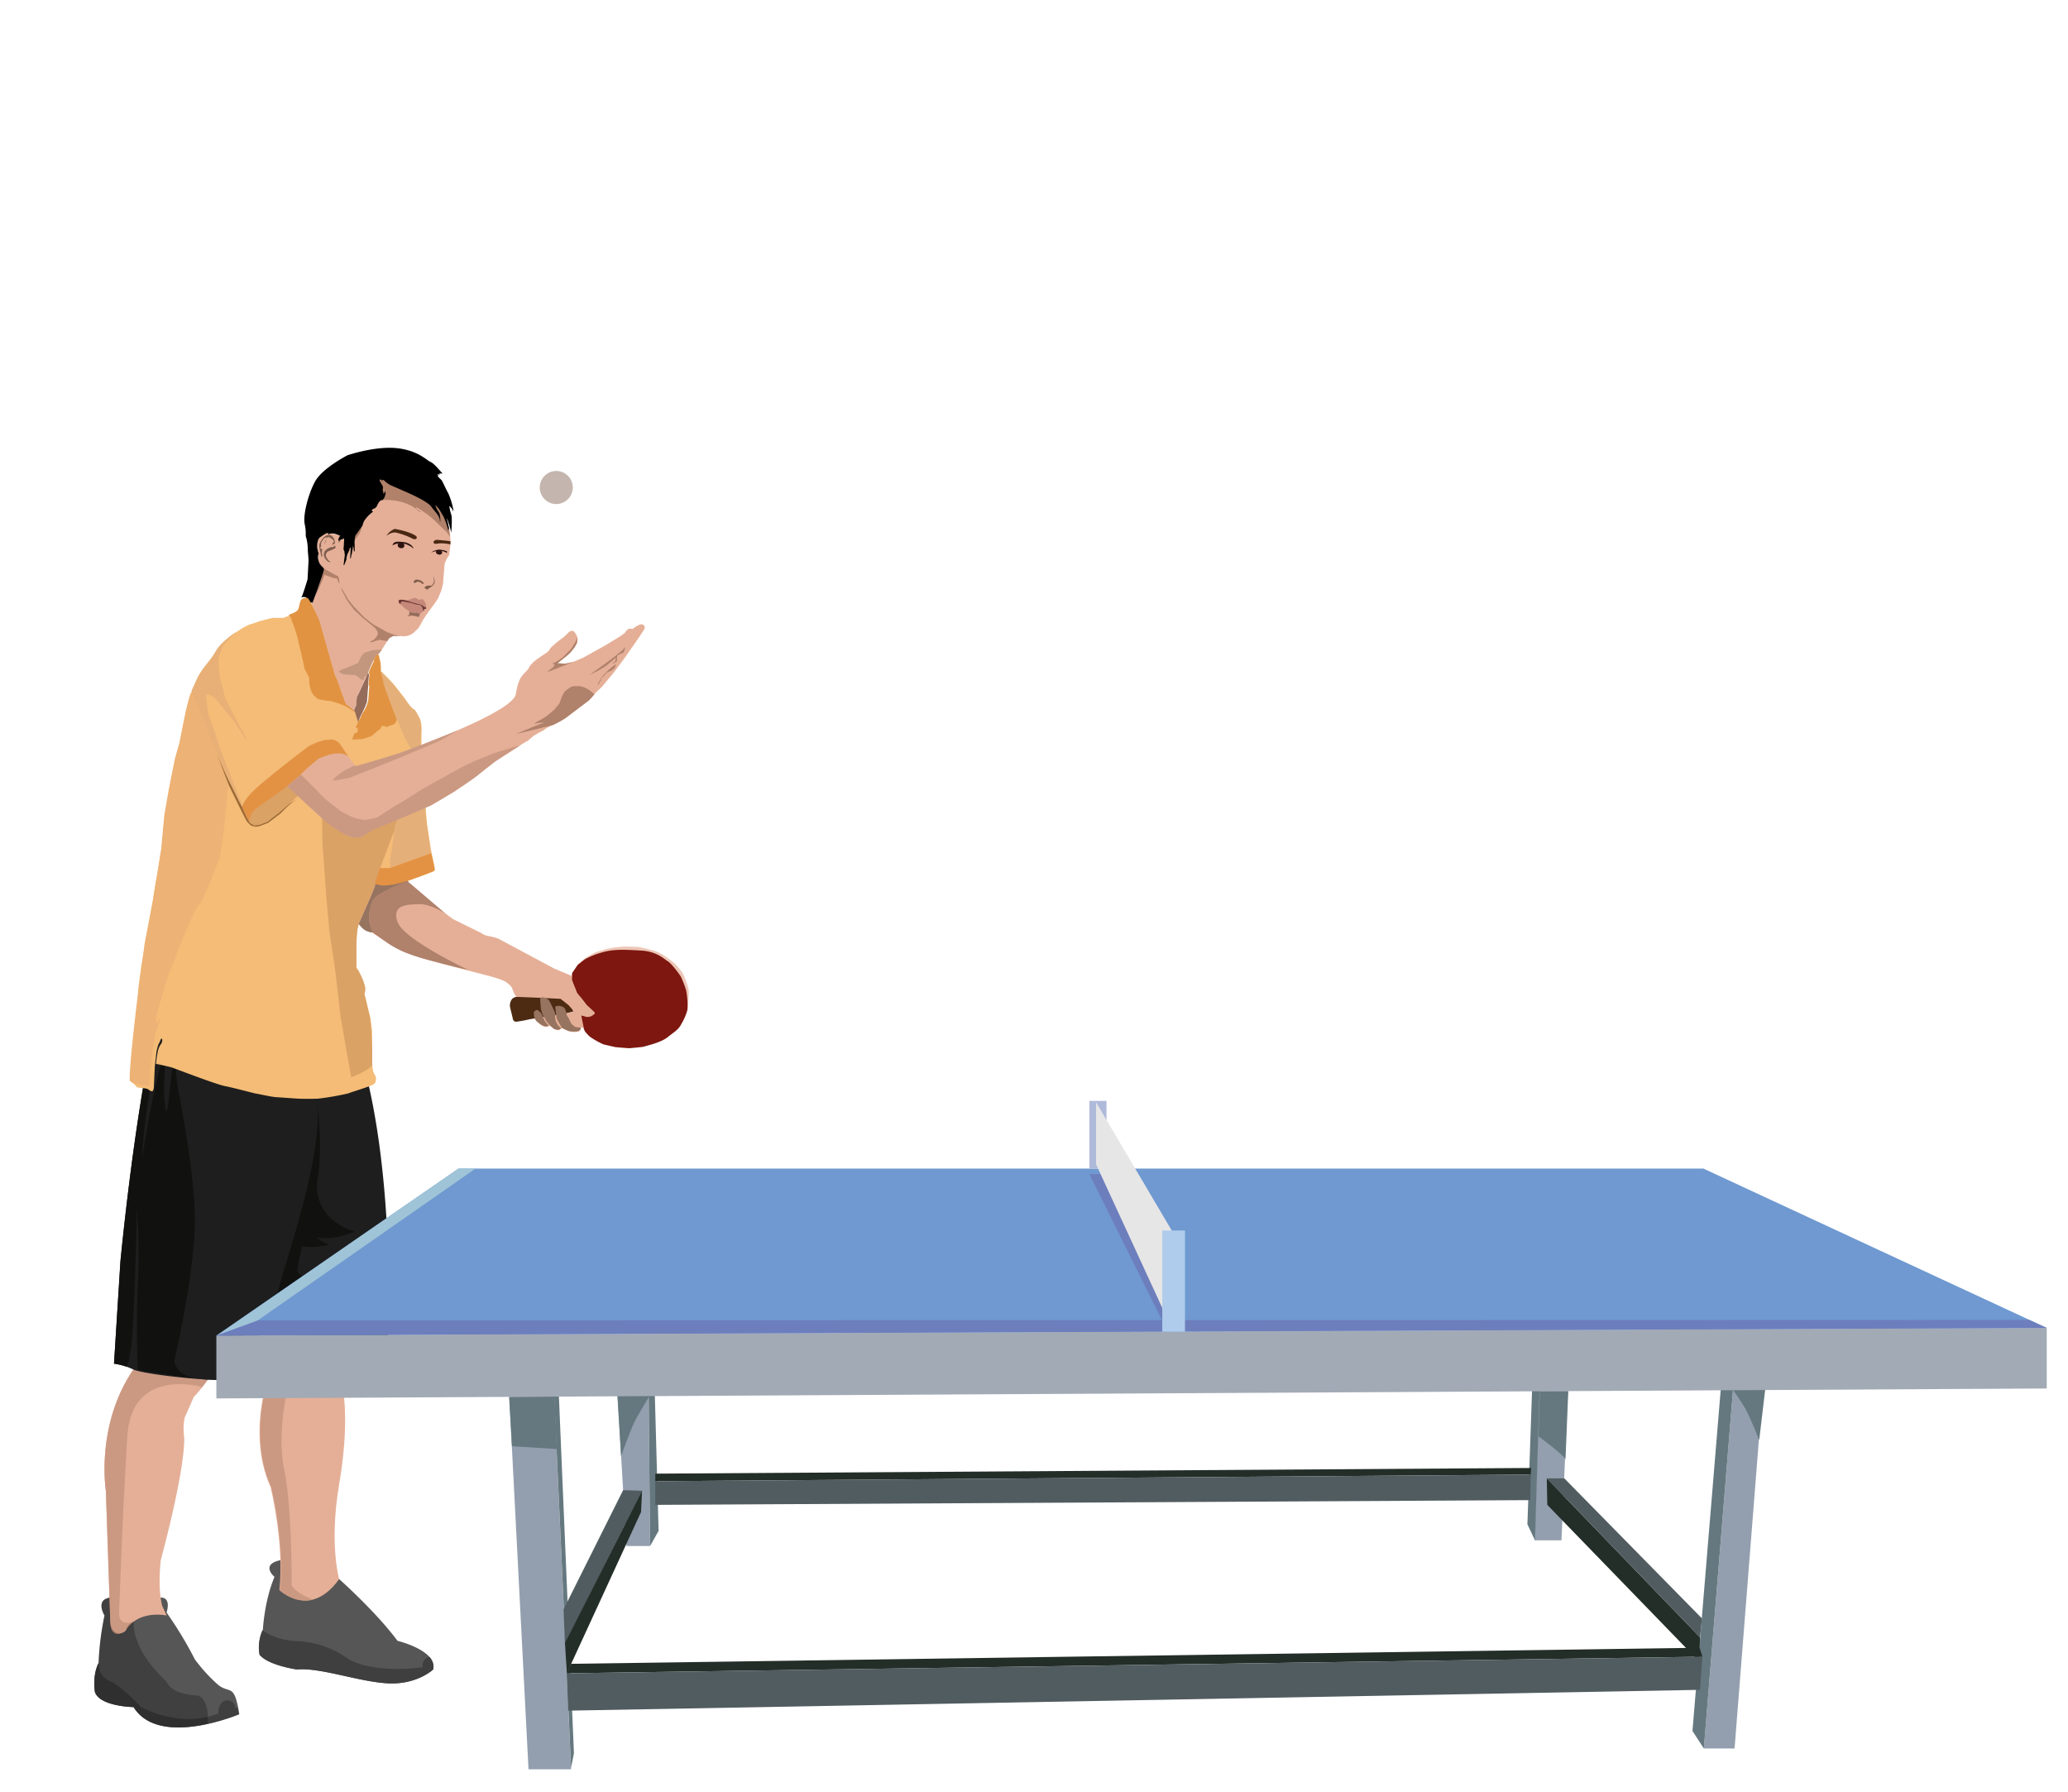 <svg xmlns="http://www.w3.org/2000/svg" viewBox="0 0 641.94 556.2"><defs><style>.cls-1{fill:#e5af97;}.cls-2{fill:#b1816a;}.cls-3{fill:#b0816b;}.cls-4{fill:#c3977e;}.cls-5{fill:#7f5e4f;}.cls-6{fill:#7f5c4a;}.cls-7{fill:#c5887a;}.cls-8{fill:#6c3834;}.cls-9{fill:#966c5c;}.cls-10{fill:#956b59;}.cls-11{fill:#492813;}.cls-12{fill:#2c130f;}.cls-13{fill:#575656;}.cls-14{fill:#cb9982;}.cls-15{fill:#1e1e1e;}.cls-16{fill:#111110;}.cls-17{fill:#3f3f3f;}.cls-18{opacity:0.25;}.cls-19{fill:#f4bc76;}.cls-20{fill:#e4af79;}.cls-21{fill:#e8b076;}.cls-22{fill:#edb275;}.cls-23{fill:#dba266;}.cls-24{fill:#4c2b12;}.cls-25{fill:#edc6b7;}.cls-26{fill:#7d170f;}.cls-27{fill:#c4b6ae;}.cls-28{fill:#977460;}.cls-29{fill:#e19341;}.cls-30{fill:#e39244;}.cls-31{fill:#9b6936;}.cls-32{fill:#939fae;}.cls-33{fill:#65787f;}.cls-34{fill:#242e29;}.cls-35{fill:#515c60;}.cls-36{fill:#a2aab5;}.cls-37{fill:#6f99d0;}.cls-38{fill:#a0c4d7;}.cls-39{fill:#6d7ebd;}.cls-40{fill:#afb9da;}.cls-41{fill:#e7e6e6;}.cls-42{fill:#afccec;}</style></defs><title>pingpong master</title><g id="Laag_26" data-name="Laag 26"><path class="cls-1" d="M96.71,187.46l2.21-5.3,1.61-5.68a6.91,6.91,0,0,1-1.08-1.15,5,5,0,0,1-.66-1.74,14.65,14.65,0,0,1,.06-1.82,18.69,18.69,0,0,1-.45-2.35c0-.51.1-2,.72-2.48s.77-1.12,2.11-1.47,5.64,1.27,5.64,1.27L110,167l.26-.82s2.09-3,2.18-3,.39-1.65.46-1.71,2.49-2.3,2.49-2.43-.16-.83-.09-.91,1.34-.59,1.4-.67a13.42,13.42,0,0,1,.87-1.79,8.18,8.18,0,0,0,1.49-1c.14-.24.45-.68.42-1s.16-1,.07-1-.36.46-.36.46-.21.17-.28.08a2.28,2.28,0,0,1-.06-.64s-.18-.18-.17-.23.12-1.29.12-1.29l-1-1.87s-.09-.41,0-.42.45-.18.62,0,.18.51.25.51.1-.44.1-.44.45,0,.48,0,.35.45.35.45l2.57,1.58s4.29,1.62,5,2,5.28,2.54,6.31,3.84,2.87,3.05,3.09,4.54.1-1.38.1-1.38-1.36-2.95-1.51-3.11,2.3,2.55,2.66,3.71,1.31,2.16,1.69,3.95a24.52,24.52,0,0,1,.33,4.4l-.41,3.5A9,9,0,0,0,138,175.1c-.05.78-.47,6.06-.47,6.06s-.45,1.95-.61,2.3-.93,2.24-.93,2.24l-1,1.5L132.94,190l-.86,1.25s-1,1.49-1,1.59a23.33,23.33,0,0,1-1.13,2,16.85,16.85,0,0,1-1.49,1.47,4.67,4.67,0,0,1-3.21,1.17c-1.85-.09-3.62-.53-4.29.34s-2.81,4.77-3.62,5.13-1.66,2.16-3.23,6-3.31,7.28-3.31,7.28l-.22,2.67s-.75,1.27-.64,1.78-2.65-2.26-2.65-2.26L103.11,207l-2.7-8.54s-1.67-6.68-2-7.15S97.36,188.44,96.71,187.46Z"/></g><g id="Laag_28" data-name="Laag 28"><path class="cls-2" d="M97.69,185.11s2.06-5.64,2.47-7.34c.19-.8.36-1.17.36-1.28s3.85,2.19,4.27,2.25.65,2.2.54,2.36-.67-1.85-1.08-1.68-1.24-.21-1.24-.21-1.2-.43-1.59-.54a1.45,1.45,0,0,1-.63-.34S98.71,183.75,97.69,185.11Z"/><path class="cls-3" d="M124.26,197.5l-1.7-.42-2.39-.87L118,194.94l-2.05-1.09s-2.95-2.23-3-2.34-2.32-2.41-2.32-2.41l-.92-1-1.62-2s-2.18-3.85-2.27-3.85a4.85,4.85,0,0,0,.31,1s1.54,3,1.62,3.1,2.19,3,2.25,3,2.89,2.71,2.93,2.71,3.48,2.75,3.64,3,.91,1.26.69,1.89a6.11,6.11,0,0,1-1.21,1.58s-1.21.64-1.14.71a.79.79,0,0,0,.47.12,16.12,16.12,0,0,1,2.57-.8c.27.11,2.17.39,2.26.42s.45-.89.8-1,.86-.63,1.44-.58S124.26,197.5,124.26,197.5Z"/><path class="cls-4" d="M118.57,201.63l-.73,1a2.86,2.86,0,0,1-.68.57,1.62,1.62,0,0,0-.4.36c-.95,1.28-.69,1.4-.93,1.63s-1.49,3.32-1.49,3.32a8.26,8.26,0,0,1-.58,1.41,1.77,1.77,0,0,0-.7.2c0,.07-.13.82-.13.82l-.85,0a10.67,10.67,0,0,0-1.79-1.41c-.27,0-3.62-.22-3.67-.29s-1.3-.4-1.42-.77,2.58-1.3,2.58-1.3,3.39-1.36,3.43-1.44,1.13-3.07,2.35-3.29S115,201.62,118.57,201.63Z"/><path class="cls-5" d="M102.86,169.81s.9,0,1-.46.37.66.27.74a12.48,12.48,0,0,1-2.16,1,1.38,1.38,0,0,0-.69,1.85c.34.49.67,1.17,1.24,1.37s-.4.16-.67,0a4,4,0,0,1-1.1-1.25,2.2,2.2,0,0,1,.07-2A3.52,3.52,0,0,1,102.86,169.81Z"/><path class="cls-5" d="M100,172.91a3,3,0,0,0-.05-1.08,2.17,2.17,0,0,1,.08-1.13s0-.44-.53-.5.18-.46.18-.46-.16-1.26.29-1.76.44-.89,1-1.09.45.18.45.18l-.57,1.18s-.14.45-.06.52.07-.29.2-.43a10.15,10.15,0,0,1,.57-1.5c.35-.49,1.87.69,1.9.8s.24.53.16.62-.44.33-.41.45-.15.29-.15.29.38.08.53-.08a2,2,0,0,1,.39-.34s0-.49,0-.5a2,2,0,0,1-.22-.73c0-.06-.69-1.44-1.69-1.32a2.38,2.38,0,0,0-1.62.82,9.93,9.93,0,0,0-.84,1.08,4.94,4.94,0,0,0-.5,1.16,8.2,8.2,0,0,0,.2,1.69c.1.27.35,1.46.35,1.46A1,1,0,0,0,100,172.91Z"/><path class="cls-6" d="M132.45,183.09s1.67-1.11,1.82-1.31a2.22,2.22,0,0,0,.68-1.2,5.27,5.27,0,0,0-.38-1.66s0,.28,0,.35.15.62.14.68,0,.67,0,.67l-.39.78-.42.37a5.61,5.61,0,0,0-1.61.11c-.25.17-.4.54-.59.43s.13.32.3.3S132.52,182.94,132.45,183.09Z"/><path class="cls-6" d="M128.39,180.8s.43.21.56.1.69-.49,1.11-.32a4,4,0,0,1,1.15.69c.1.15.35-.18.35-.18A2.11,2.11,0,0,0,130,180C128.85,179.69,128.49,180.16,128.39,180.8Z"/><path class="cls-2" d="M116.44,156.63s-.42-1.93,5.2-1.37,8,3.13,8,3.13.64.57,1,.52-1.3-.69-1.53-1.33,3.44,2,3.44,2,1.83,1.4,2.39,2,3.35,3.21,3.47,3.29,1.28,1.72,1.28,1.72-.47-3.38-.67-4.29a70.65,70.65,0,0,0-3.27-6.36l-12-6.09-7.64-2.36Z"/><path class="cls-2" d="M109.87,168s2.61-3.15,2.3-4.32-2.79,2.9-2.79,2.9Z"/><path class="cls-7" d="M123.91,186.59s-.21.37.26.81,1.78,1.62,1.93,1.73,1.46.92,1.46.92a16.63,16.63,0,0,1,2.66.41c.19.18,1.16-.72,1.16-.72s.16-.21.21-.29a2.65,2.65,0,0,0,.1-.43l.58,0a3.42,3.42,0,0,0-.58-2.48c-.86-1.44-.84.25-2.19-.7s-1.46.81-5.24.45C124.2,186.23,123.91,186.59,123.91,186.59Z"/><path class="cls-8" d="M124.31,187.35c0-.12.38-.72.52-.71s3,.5,3.23.6a7.45,7.45,0,0,0,2.12.5c.67.07,1,1,1,1l.26.89a.81.81,0,0,0,.22-.52c0-.17.61-.15.61-.15l0-.4-.63-.23a4.06,4.06,0,0,0-1.18-.71l-1.63-.39-3-.93a6,6,0,0,0-1.67-.16c-.26.13-.37.12-.41.27a1.12,1.12,0,0,0,.07.64c.08.07.41.42.41.42Z"/><path class="cls-9" d="M127.07,189.73s0,1-.12,1.11-.44.3-.54.24.17.2.45.13a2.88,2.88,0,0,1,1.26-.11c.65.07,1.32.3,1.75.34s.29-.57.34-.62.21-.28.21-.28,0,0-.19-.09a4.05,4.05,0,0,0-1.05-.23c-.37,0-1.63-.17-1.63-.17A3,3,0,0,1,127.07,189.73Z"/><path class="cls-10" d="M109.91,226.31s.48-4.07.41-4.15a9.14,9.14,0,0,1-.23-1.18l-.16-.46s0-.11.05-.23.06-.19.08-.25.11-.26.14-.36a5.84,5.84,0,0,1,.36-.68l.09-1.21.13-1.47,1-2,.78-1.68.48-1.07.44-1,.23-.55.07-.15s.06,0,.16-.27.19-.53.19-.53l.1-.2s.26.19.27.4a2.18,2.18,0,0,1,0,.45l-.27,2.82,0,0,.06.06,0,0,0,0,0,.08,0,.09,0,.08v.1l-.14,1.69-.12,1.61-.08,1,0,.23,0,.14-.09.32-.05.18-.08.19-.22.57-.09.25-.12.31-.21.44-.61,1.3a14.76,14.76,0,0,0-.76,1.55c-.06.28-1,2.53-1,2.53l-.63.32S109.87,226.61,109.91,226.31Z"/><path class="cls-11" d="M119.95,166.28a5.59,5.59,0,0,1,2.56-2.13s4.38.69,6.54,2.14c0,0,.57.38.22.86s-1.3,0-1.3,0a20.22,20.22,0,0,0-5.12-1.85S121.7,165,119.95,166.28Z"/><path class="cls-11" d="M135.78,167.56s-1.1-.09-1.19.73,1.74.35,1.74.35a13.38,13.38,0,0,1,3.49.33l0-1S137.78,167.7,135.78,167.56Z"/><path class="cls-12" d="M128.42,170.28s-.47-1.72-3.28-2.06-3,.21-3.34,1.07C121.79,169.32,124.77,167.26,128.42,170.28Z"/><path class="cls-12" d="M133.84,171.48s1.81-1.68,4.92-.35l-.05.54S137.26,170.22,133.84,171.48Z"/><ellipse class="cls-12" cx="124.49" cy="169.28" rx="0.85" ry="1.05" transform="translate(-66.07 257.82) rotate(-78.59)"/><ellipse class="cls-12" cx="136.29" cy="171.4" rx="0.74" ry="0.97" transform="translate(-58.68 271.09) rotate(-78.59)"/></g><g id="Laag_27" data-name="Laag 27"><path d="M93.48,185.47a1.89,1.89,0,0,1,1.44-.07A4.83,4.83,0,0,1,96.27,187l.76.05s3.65-9.85,3.53-10.46-1.22-.92-1.64-2.5a3.31,3.31,0,0,1,0-2.3,8.6,8.6,0,0,1-.48-2.15c0-.63.08-2.16.79-2.78a13.38,13.38,0,0,1,2-1.31l.64-.16s0,.52.08.52.27-.25.4-.26a3.74,3.74,0,0,1,1.53,0,14.6,14.6,0,0,1,1.71.64,6.55,6.55,0,0,0-.55,1c0,.18,0,1,.14.59s.32-.34.32-.34-.39.82-.33.91.43-1,.72-1a2,2,0,0,0,.83-.36c.06-.1.11.41.11.41s-.16,2.81-.2,2.9.3.69.29.8.12,1,.12,1-.36,3-.38,3.08.17.15.16.16.64-1.52.67-1.72a10.87,10.87,0,0,1,.31-1.63c.11-.18.64-1.34.64-1.34l.1-.53s.28-.43.29-.31a9.14,9.14,0,0,1,0,1.17c0,.11-.12,1.89-.12,1.89l0,.32s.22,0,.24-.22a4,4,0,0,1,.23-1.12c.09-.08.12-1.06.21-1.14a11.19,11.19,0,0,0,.21-1.6,12.09,12.09,0,0,1,.25,1.89c-.07.25.32-.06.28-.23s0-1.53-.06-2a11.88,11.88,0,0,1,.2-2.57c.07-.09,2.27-3.16,2.29-3.21s0-.14.07-.3a4.1,4.1,0,0,1,.79-1.65,12.08,12.08,0,0,1,2.21-2.19c.45-.17-.26-.4-.26-.4a1.07,1.07,0,0,1,.76-.71c.56-.08.92-.88.94-.93s.63-1.59,1.44-1.68,1.33-2.12,1.12-2.58-.16.49-.51.49-.08-.57-.08-.57-.2,0-.23-.19.08-1.28.08-1.28a1.54,1.54,0,0,1-.1-.21,3.26,3.26,0,0,0-.14-.31s-.73-1.19-.76-1.32-.06-.44,0-.42,0,0,.1,0a2.62,2.62,0,0,1,.42.07,4.56,4.56,0,0,0,.24.52s0-.28.11-.44.38,0,.46.11a7.57,7.57,0,0,0,2.84,1.83l3.29,1.45c.41.18,7.17,3,8.5,4.84s2.61,2.78,2.7,4.36.38-1.58-.39-2.67a7.38,7.38,0,0,1-1-2,.17.17,0,0,1,.17,0c.07.07.89,1,.89,1s1.44,2.31,1.57,2.67a23.45,23.45,0,0,1,1.31,3.86c-.1.42.28-.07.24-.6s-.7-2.93-.57-2.93a30.76,30.76,0,0,1,1.3,4.41c0,.27.39-4.58,0-5.63a12,12,0,0,1-.59-2.68s1.12,1,1,1.47.14.12.23-.3a22.48,22.48,0,0,0-1.63-5.23c-.46-.71-1.85-3.83-2-3.93s-1.28-1.33-1.42-1.29.5,0,.5,0l-.39-.55a3.39,3.39,0,0,0,.8.06c.1-.06-.11-.23-.29-.33s.85.13.93.06.28.12-.27-.49-2.41-2.83-3.36-3.15-3.86-3.63-10.62-4.26-15.12,2.24-15.12,2.24-7.76,4-10,8.07S94,160,94.59,162.7s.08,3.47.51,4.31a15.65,15.65,0,0,1,.45,3.9l.24,2.88-.32,6S93.86,185.27,93.48,185.47Z"/></g><g id="Laag_35" data-name="Laag 35"><path class="cls-13" d="M29.47,525.16s-.91-5,1.13-9.05a88.61,88.61,0,0,1,1.84-14.71s-2.95-4.76,1.57-5.55,16,0,16,0,3.14-.33,1.7,4.64A119.21,119.21,0,0,1,60.48,515a50.22,50.22,0,0,0,7.24,7.92c3.62,2.94,5-.79,6.56,9.11,0,0-24.89,10.6-32.81-2.19C41.47,529.81,31.06,529.69,29.47,525.16Z"/><path class="cls-13" d="M134.48,518.15s-5,4.75-14,4.3-21-5-28.29-4.3c0,0-8.94-1.26-11.6-4.59a13,13,0,0,1,1-7.63s.45-9.05,3.62-16.52c0,0-4.58-3.84,1.89-5.2S99.4,487.6,99.4,487.6l5.88,2.49s11.54,10.26,18.1,19.16C123.39,509.25,135.84,512.26,134.48,518.15Z"/><path class="cls-1" d="M41.4,425.06c-11.83,17.35-8.54,37.64-8.54,37.64.68,19.91,1.36,40.51,1.36,40.51.21,6.46,4.74,2.87,4.74,2.87,4.07-6.63,12.76-4.68,12.76-4.68l-1.36-3c-1.51-5.73-.45-14.18-.45-14.18C58.06,453.57,57.16,446,57.16,446a18.74,18.74,0,0,1,.15-6c1.21-2.64,2.79-6.34,2.79-6.34a54,54,0,0,0,4.42-5.39Z"/><path class="cls-14" d="M32.87,462.7c.68,19.91,1.36,40.51,1.36,40.51.21,6.46,4.74,2.87,4.74,2.87a9.75,9.75,0,0,1,2.64-2.86h0C36.17,505.2,37,500,37,500s1.14-33.1,2.57-54.5,23.13-15,23.13-15h0c1-1.28,1.78-2.35,1.78-2.35L41.4,425.06C29.57,442.41,32.87,462.7,32.87,462.7Z"/><path class="cls-1" d="M85.14,421.75S75.64,443,84,461.58c0,0,4.3,17.42,2.72,31.9,0,0,9.5,9.28,18.56-3.39,0,0-3.17-10.86,0-29.42s1.36-28.06,1.13-30.55l3.62-9.73L93.52,415Z"/><path class="cls-14" d="M89.2,418.6l-3.88,3.14S75.83,443,84.2,461.58c0,0,4.3,17.42,2.72,31.9,0,0,4.56,4.44,10.36,3l0,0S92,494.74,90.54,492c0,0,.21-24-2.35-36.1s1.71-27.39,1.71-27.39,5.4-2.71,16.5-2.35Z"/><path class="cls-15" d="M47.38,318.56a7.93,7.93,0,0,0,0,3s-5.46,24.44-10,69.85l-2,31.83a19.83,19.83,0,0,1,6,1.81c3.08,1.51,29.63,4.83,41.4,2.72a26.8,26.8,0,0,0,0-7.54s15.09,12.07,37.72,2.11a35.72,35.72,0,0,0,0-6.38s2.41-51.62-8.45-88.4c0,0,1.51-1.47.6-5.7Z"/><path class="cls-16" d="M61,427.79c.54.09,1.13.16,1.77.21Z"/><path class="cls-16" d="M41,415c.87-9.55,1.51-40.18,1.51-40.18a207.32,207.32,0,0,1,.3,24.12c-.68,11.32,0,26.18,0,26.18,5.81,1.17,13.66,2.19,18.15,2.73-6.79-1.16-6.83-5.59-6.83-5.59s6.56-28.06,6.34-44.13S55.72,341.18,55,336.2A65.61,65.61,0,0,1,54.59,326c-1.81,6.11-2.49,24.67-3.39,17.2s.68-18.56.68-18.56c-4.07,9.73-7.69,34.62-7.69,34.62,0-11.32,5.43-38,5.43-38,5.88,1.81,22.52,3.87,22.52,3.87l-1-5.37-23.74-1.2a7.93,7.93,0,0,0,0,3s-5.46,24.44-10,69.85l-2,31.83a18.93,18.93,0,0,1,3.73.89S40.15,424.46,41,415Z"/><path class="cls-16" d="M64.52,428.19s7.95.26-1.18-.16l-.59,0,1.78.2Z"/><path class="cls-16" d="M82.81,420.23a133.65,133.65,0,0,1,5-24.89c4.07-13.58,12.37-39.38,10.56-53.11,0,0,2,12.07.25,23.38s8,15.69,11.51,16.6c0,0-6.34,3-11.77,1.81a9.81,9.81,0,0,0,3.92,2.26s-5.26,1.32-8.45.45c0,0-1.51,5.73-1.51,8a14.82,14.82,0,0,0,10.26,5.13s-7.24,0-11-2.26a10.49,10.49,0,0,0,7.4,4.63l.75,0c5.43.15-6.34,1.06-10.26-.45,0,0-2.33,9.65-3.32,14.79,0,0-2,5.74,15.84,9.66C102,426.27,94.57,427.63,82.81,420.23Z"/><path class="cls-17" d="M29.47,525.16c1.58,4.53,12,4.65,12,4.65C49,542,72.1,532.9,74.12,532.07l-.41-2.2-.66.34a2.42,2.42,0,0,0-2.67-2.46c-2.68.14-2.64,4.07-2.64,4.07-12.33,4.76-24.05-2.08-24.05-2.08s-6-6.54-9.63-8-3.44-5.59-3.44-5.59C28.57,520.18,29.47,525.16,29.47,525.16Z"/><path class="cls-17" d="M80.56,513.56c2.66,3.33,11.6,4.59,11.6,4.59,7.24-.68,19.24,3.85,28.29,4.3s14-4.3,14-4.3a4.26,4.26,0,0,0-1.18-3.9h0a2.77,2.77,0,0,0-2.1,3.17c-3.35.61-16.91,1.71-23.73-3a29.11,29.11,0,0,0-13.9-5c-8.31-.07-12.05-3.5-12.05-3.5A13,13,0,0,0,80.56,513.56Z"/><path class="cls-18" d="M32.45,501.4a88.61,88.61,0,0,0-1.84,14.71c-2,4.07-1.13,9.05-1.13,9.05,1.58,4.53,12,4.65,12,4.65,4.65,7.52,15.17,7,23,5.22.51-8.71-3.3-8.78-3.3-8.78-8.56-.58-9.44-4.28-9.44-4.28C40,510.93,41.6,503.22,41.6,503.22c-3.57,1.64-1.35,3.71-4.35,3.74s-3-3.75-3-3.75L34,495.85l-1.4.49C30.22,497.79,32.45,501.4,32.45,501.4Z"/></g><g id="Laag_30" data-name="Laag 30"><path class="cls-19" d="M89.95,191a16.08,16.08,0,0,1-2,.74c-.52.1-3.22,0-3.22,0S80.43,192.78,80,193s-2.47.8-2.8.94-2.42,1.23-2.58,1.39-3,2.06-3.32,2.36a52.48,52.48,0,0,0-4.11,4.38c-.43.78-2.74,4-2.74,4s-1.22,1.42-1.63,1.91a30.24,30.24,0,0,0-3.21,6.61,37.54,37.54,0,0,1-1.26,3.72l-.62,2.48-.5,2.84-.69,3.1-.61,3.41-.51,2.24-.87,2.77-.48,2.22-.74,3.5-.53,2.89s-1,6-1.28,7.21-.63,4.73-.63,4.73l-.73,7.59L49.8,265l-.56,4.19-1.18,6.46-.61,4-1.1,6.26-.65,3.52-.63,3.76-1.2,6.5L43,306.27l-.58,8.32-1,8.94-1.17,11.8s2,1.57,2.13,2,3.05.25,3.66.79,1.17.65,1.35.51a2.35,2.35,0,0,0,.37-1.18c0-.38.3-6.48.3-6.48l.48-4.29a15,15,0,0,1,.66-2.57c.24-.3.75-1.72.8-1.7s.43-.25.35.54a1.83,1.83,0,0,1-.36,1.06,5.46,5.46,0,0,0-1,2.3,37,37,0,0,0-.57,3.86s3.93.84,4.79,1.1,13.77,5.27,16.63,5.82,8.71,2.18,9.77,2.35,4.64,1,6.15,1.08l6.55.45c1.44.1,5.73.08,6.54,0a85.28,85.28,0,0,0,9.29-1.62c.93-.44,7.87-2.41,8.17-3.09a3.05,3.05,0,0,0,.41-1.27c0-.5,0-.78-.58-1.74s-.65-4-.65-4l.06-4.77-.06-4.53-.46-3.78-1.54-6.34-.43-1.38a8,8,0,0,0,.23-2.21c-.13-.68-2-4.64-1.85-4.68s-.89-.91-.84-2,0-6.16,0-6.16.14-5.92.66-6.68a3.77,3.77,0,0,0,.63-1.46s4.44-10,4.43-10.09a7.78,7.78,0,0,1,.23-.93s4.41.56,5.55.25,3.88-.86,4.87-1.2,7.78-2.8,7.85-3,.31-.1.21-.65-1.27-6-1.27-6L132.6,256s-.47-5-.47-5.19-1.3-19-1.3-19l0-5.5a6.73,6.73,0,0,0-.68-3.62c-.91-1.56-1-2.07-2.07-2.8a10.53,10.53,0,0,1-2.34-3.06l-3.63-4.59-3.76-3.93L119,213l2.23,6.26,1.7,3.89a11.61,11.61,0,0,1-1,1.53l-3.8.47L117,226.43l-3.14,2.08-3.71.61,1.71-2.59L110.22,221l-3.16-2.32-7.71-2.84-4.81-12.54L91.46,191.6Z"/></g><g id="Laag_31" data-name="Laag 31"><path class="cls-20" d="M127.93,232.88a39.63,39.63,0,0,1-3.91-7.8,4.91,4.91,0,0,0-4.24-3.42l-1.87-10.56.19-2.79s3.21,3.1,4.25,4.42L128,220a1,1,0,0,1,.8.43,23.28,23.28,0,0,1,1.55,2.81,28.1,28.1,0,0,1,.44,3.14c0,.37-.12,1.6-.12,1.67s-.16,1.52-.12,1.76,0,2.3,0,2.3Z"/><path class="cls-20" d="M123.44,254.34l8.58-3.7a6.06,6.06,0,0,1,0,1.19s.37,4.29.55,4.9,1.2,8.08,1.2,8.08l-12.55,4.52a18.9,18.9,0,0,1-.14-2.49l.65-3.87s.66-4.91.69-5.74S123.28,255.17,123.44,254.34Z"/><path class="cls-21" d="M74.34,195.44s-5.28,3.24-7.2,6.36a23.67,23.67,0,0,1-2.51,3.68,32.66,32.66,0,0,0-3.05,4.3c-.7,1.45-2.18,4.75-2.18,4.75s4.77,12.69,5.79,14.66,5,11.4,5,11.4l5,10.21.16-.54-7.1-18.13-2.1-6.5-1.41-3.8-.39-2.63s-.71-3.78-.07-3.73a5.37,5.37,0,0,1,3,1.78c.71,1,5.07,6.23,5.07,6.23l3.85,5.77s.59.42.46.21-1.15-2.16-1.15-2.16-5.54-10-5.77-11.23-1.34-5.27-1.34-5.27a58.56,58.56,0,0,1-.61-6c.13-.77,1.25-4,1.25-4S72.27,196.72,74.34,195.44Z"/><path class="cls-22" d="M70.88,243.31s-1.82,21.36-2.9,23.55-4.34,12-6.33,14.1-8.77,20.36-9.18,21.23-3.69,12.05-3.69,12.05l-.24,1.31a9.56,9.56,0,0,0-.08,1.22c0,.12,0,.6.17.76s.92-1.14.92-1.14.27-.24.26,0a6.19,6.19,0,0,1-.47,1.18l-.54,1.71-.68,2-.21,1.62-.52,3-.78,6.19L46.35,337s-5.4-.21-6-1.66,2.13-24.15,2.13-24.15l2.43-18.46,2.43-12.69L50,263.84,51,253l1.41-8.11,1.84-9.23,1.46-5.2,1.31-6.66s1.72-8.24,2.32-8.9S70.88,243.31,70.88,243.31Z"/><path class="cls-23" d="M99.92,252.25s.16,10.62.27,11.18,1.08,14.74,1.08,14.74l1,11.08,1.88,12.59,1.56,13.62L109,334.34a21.87,21.87,0,0,0,5.32-2.62c1.71-1.4,1.22-1,1.22-1l0-4.92-.29-5.85-.43-4.31-.71-2.89s-.93-4.13-1-4.22a3.88,3.88,0,0,0,.24-2.13,16.76,16.76,0,0,0-2.19-5.25,1.68,1.68,0,0,1-.51-1.59v-2.42l0-3.57a45.16,45.16,0,0,1,.32-5.08l.37-1.53s3-6.91,3.45-7.84c2-4.66,1.81-4.79,1.81-4.79l1.69-5.65,2.08-5.53,1.29-3.46.81-1.9,0-.65,0-.24s.19-.59.28-.82l.41-.95s.3-.71.24-.75a13.85,13.85,0,0,0-1.46.28l-6.28,1.75-6.44,2.41Z"/><path class="cls-23" d="M89.21,243.88l-8,4.83L78.65,251l-1.52,2.63.09,1.2.69,1,1.17.45A7.07,7.07,0,0,0,83,255.13c1.64-1.24,3-2.12,3.78-2.85s3.12-2.81,3.3-3,2.16-2.09,2.6-2.43S89.21,243.88,89.21,243.88Z"/></g><g id="Laag_34" data-name="Laag 34"><path class="cls-24" d="M158.31,312.5l.93,3.87a1,1,0,0,0,.95.75,41.65,41.65,0,0,0,4.29-.79l4.6-.78,6.77-1.07,2.11-.54-.25-1-1.42-1.44-2.55-2.1-13.43,0A2.68,2.68,0,0,0,159,310,3.28,3.28,0,0,0,158.31,312.5Z"/><path class="cls-25" d="M198,293.87l-4.3-.1a35.32,35.32,0,0,0-5.69.81c-1.23.48-2.89.8-3.41,1.1s-2.74,1.48-3,1.72a16.32,16.32,0,0,0-2.23,2.1c-.44.65,4.9-2.36,4.9-2.36L195,295.66l10.2,3.68,5.27,8.37.94,5.67,2-.06s.62-4.88.29-6.37a26.29,26.29,0,0,0-1.86-5.06,27.38,27.38,0,0,0-2.67-3.12c-.68-.46-3.57-2.94-5.86-3.61A46.05,46.05,0,0,0,198,293.87Z"/><path class="cls-26" d="M177.47,304l.05.21.5,1.3,1.1,2.76,2.48,3.2,1.86,2,1,.82-.46.55-4,0,1.21,4.42.33.79a11.82,11.82,0,0,0,1.63,1.75,26,26,0,0,0,4.16,2.34c.9.21,3.63.85,3.76.86s4.27.4,4.59.32,4-.33,4.31-.51,5-1.11,7.23-2.88,3.31-2.32,4.17-3.91a18.42,18.42,0,0,0,2-4.59,25.34,25.34,0,0,0-.39-6,29.54,29.54,0,0,0-1.7-4.4c-.59-.92-2.87-4-4-4.68s-3.41-3.06-8.28-3.33-8.58-.53-12.28.62a23.42,23.42,0,0,0-5.22,2.12l-2.19,1.7L177.6,302Z"/><circle class="cls-27" cx="172.19" cy="151.61" r="5.12" transform="matrix(0.07, -1, 1, 0.07, 9.01, 312.88)"/></g><g id="Laag_32" data-name="Laag 32"><path class="cls-1" d="M89,243.71s9.88,9.46,10.62,9.94,4.87,3.81,5.29,4a39,39,0,0,0,4.09,2.05,6,6,0,0,0,3.38-.2c1.25-.65,3.08-2.12,3.79-2.27s7.22-2.9,7.22-2.9l10.3-4.42,3.65-2.12,5.93-3.72s8.86-6.53,9.84-7.36,5-3.43,5-3.43l5.87-3.47s1.47-1.3,1.7-1.46,3.18-1.78,3.18-1.78a7.68,7.68,0,0,1,1.31-.86c.54-.24,4-2,4.73-2.47s7.78-5.81,7.78-5.81l1.82-2L187,213l3.74-4.54,3.34-4.5,4-5.74,1.9-2.87s.29-.78.07-1.06a1.19,1.19,0,0,0-1.4-.46,9.31,9.31,0,0,0-2.28,1.38,3.25,3.25,0,0,0-1.06-.07,1.87,1.87,0,0,0-.85.58,5.06,5.06,0,0,1-.56.75l-1.35,1-4.74,2.89-3.38,1.87L181,204.14l-2.92,1.23-2.46.65-2.51-.17,3.2-2.61s1-1,1.11-1.16,1.27-1.65,1.29-1.76a4.74,4.74,0,0,0,.47-1,8.43,8.43,0,0,0,.08-1.28,3.46,3.46,0,0,0-.44-1.12c-.12-.19-.61-1.32-1.44-1.11a2.18,2.18,0,0,0-1.22.82l-1.24,1.15s-4.15,3-4.34,3.88-5,3-6.25,5.35-3.25,2-4.19,8.34-39.5,19.57-39.5,19.57l-10.25,2.84-2.25-2.91-2.1-2.15-7.29,1.17Z"/><path class="cls-1" d="M111.36,286.76a10.25,10.25,0,0,0,2.52,2.13c.88.29,1.86.6,1.86.6l5.42,3.61,4.61,2.32,5,1.92,10.84,2.94,9.23,2.37s5.3,1.34,6.34,2.22,1.53,1.07,1.93,2.2a9,9,0,0,0,1.16,2.33l7.34.29L174,310l2.54,2,1.28,1.47.18.53-2.11.54-10,1.58a16.92,16.92,0,0,0,2.07,2.1,4.36,4.36,0,0,0,1.53.49,6.05,6.05,0,0,0,1.24-.33l1.46,1.1a2.27,2.27,0,0,0,.87.26,1.68,1.68,0,0,0,.89-.29,3.4,3.4,0,0,1,.47-.33s1.31.57,1.6.68a9,9,0,0,0,2,.52,8,8,0,0,0,1.34-.09c.12-.07.79-.35.89-.59a2,2,0,0,0,.05-.73l.91.15-.77-3.87.69.16a7.8,7.8,0,0,0,1.1.28,3.78,3.78,0,0,0,1.42-.28l.95-.68,0-.45-.81-.79-1.6-1.45-1.74-2.26-1.31-1.49-.81-2a21.46,21.46,0,0,1-.83-2.18c0-.2,0-1.15,0-1.15l-5.49-2.3-17.33-9.28a19.21,19.21,0,0,0-3.17-.82,6,6,0,0,1-2.25-1l-8.64-4.24-6.83-5.1-3.61-3.13-3.74-3.42-9,.36-.93.42-.25.87-.08.26-.08.22-2,4.67-.27.61-.73,1.63-.2.5-.48,1.06-.22.5Z"/></g><g id="Laag_33" data-name="Laag 33"><path class="cls-14" d="M89.13,244s7.42,6.88,7.52,6.92,4.92,4.58,5.11,4.66,2.86,2,3.34,2.28a30.92,30.92,0,0,0,4,2c.5,0,2.45.29,3.22-.17s3.58-2.3,3.78-2.29,8.45-3.43,8.45-3.43,8.84-3.76,9.26-4,7.26-4.23,7.72-4.61c.17-.13,5.55-3.7,6.5-4.5.5-.42,5.32-4.26,5.8-4.57s7.51-4.88,7.78-4.93-2.27.44-2.83.67-6.44,2-6.72,2.2-4.82,2-4.82,2l-3.71,1.76s-13.74,7.59-14.17,8-7.21,4.44-7.21,4.44l-5.1,3.25a22.55,22.55,0,0,1-3.71.78,13.63,13.63,0,0,1-3.89-.85,37.29,37.29,0,0,1-3.77-1.91c-.28-.32-4.56-3.43-5.52-4.49s-6.76-6.86-6.76-6.86Z"/><path class="cls-14" d="M108.68,241.35s13.77-5.48,15-6,12.39-5.16,13.12-5.56,5.36-3.14,5.36-3.14L131.31,231l-7,2.62-6.62,2.06s-7,2.09-7.22,2.08a.32.32,0,0,1-.29-.2s-2.87,1.3-3.42,1.71a24,24,0,0,0-3.14,2.38c-.26.46-.42.67.29.57S108.27,241.49,108.68,241.35Z"/><path class="cls-3" d="M183,209.47s10.31-7.26,10.82-8.36,0,1.2-.33,1.41-1.93.87-1.94,1.1a9.89,9.89,0,0,1-.12,1.72c-.1,0-1,.57-1,.57l-.39-.09a4,4,0,0,0,.9-.51c0-.13.34-1.11.21-1.12a6.39,6.39,0,0,0-1,.83s-1.34,1.07-1.87,1.54A37.81,37.81,0,0,1,183,209.47Z"/><path class="cls-3" d="M191.21,206.1s-2.49,1.93-2.57,2.07-1.62,1.69-1.84,2-1.26,2.24-1.26,2.24,0,.2.25,0,.33-.8.57-1,.19-.86.6-1.13,1.3-1.49,1.64-1.66a6.52,6.52,0,0,0,1.21-.52c.34-.28,1.08-.73,1.15-1.1S191.21,206.1,191.21,206.1Z"/><path class="cls-3" d="M170,208.57l8.28-3.26a22.9,22.9,0,0,1-3.17.71c-.36-.08-2.07-.18-2.07-.18l2.56-2c.14-.11,1.49-1.33,1.49-1.33s1.17-1.43,1.26-1.59.68-1.28.68-1.28a3.49,3.49,0,0,0,.13-.47V199a5.09,5.09,0,0,0,0-1c-.06-.13-.29.71-.29.71a4.94,4.94,0,0,1-.52,1,15.39,15.39,0,0,0-.89,1.44s-.54.64-.71.78-2,2.06-2.06,2.11-1.63,1.11-1.83,1.19a5.74,5.74,0,0,1-1.5.7c-.55.07.68.12.68.12a.63.63,0,0,1,0,.38,2.7,2.7,0,0,0-.19.52l-1.33,1C170.39,208.1,169.94,208.61,170,208.57Z"/><path class="cls-3" d="M184.52,215.48a20.22,20.22,0,0,1-1.7,1.9l-3.66,2.77-3.53,2.69a35.69,35.69,0,0,1-3.9,2.16c-.82.24-11.59,2.84-11.59,2.84s7.41-3.24,8.52-3.39-1-.15-1.45-.08-1.42.3-1.42.3l.61-.51s3-1.64,3.23-1.85,2.49-2,2.8-2.46,1.2-1.47,1.2-1.47,1.14-3.45,1.85-3.92,1.68-1.53,2.78-1.48S181.11,212.34,184.52,215.48Z"/><path class="cls-28" d="M170.33,318.39a2.64,2.64,0,0,1-1.41.1,12.07,12.07,0,0,1-2.42-1.59,10.13,10.13,0,0,1-.59-.94,7.75,7.75,0,0,1-.2-1.86c.15,0,.66-1.18,1.62-.29a3.86,3.86,0,0,1,1.16,1.68l.67,1.5Z"/><path class="cls-28" d="M172,319.36a17.82,17.82,0,0,1-1.55-1.41c-.23-.32-1.07-1.2-1.05-1.4s-.54-.81-.54-.81a10.85,10.85,0,0,1-1-2.72c0-.78-.16-2.31-.16-2.31s-.12-1.21.38-1.15a2.66,2.66,0,0,1,2.52,1.2c.66,1.27,1.42,2.93,1.42,2.93a2.56,2.56,0,0,1,.27,1.82,5,5,0,0,0,1.08,2.88l.78.68a1,1,0,0,1-1,.53C172.51,319.44,172,319.36,172,319.36Z"/><path class="cls-28" d="M180.25,318.91a1.11,1.11,0,0,1-.83,1.12,8.43,8.43,0,0,1-2.83,0,17.64,17.64,0,0,1-2.1-1,16.71,16.71,0,0,1-1.68-3,5.85,5.85,0,0,1-.17-1.33l-.31-2.26a2.18,2.18,0,0,1,1.45-.23c.69.2,1.4.26,1.78,1.31a4.26,4.26,0,0,1,.35,1.51l.61,1,.86,1.74a8.67,8.67,0,0,0,1.28,1A10.69,10.69,0,0,0,180.25,318.91Z"/><path class="cls-28" d="M111.36,286.76a11.78,11.78,0,0,0,1.52,1.66,5.55,5.55,0,0,0,2.54,1c.64-.09-1.09-2.61-.8-5.24s.59-5.33,3.66-6.9,6.42-3.39,8.31-3.48-8.44-4-8.88-1.58-.82,1.52-.82,1.52l-.32.58-.22.85-.82,2.07-.63,1.51-.73,1.61-.63,1.46-.5,1.13-.65,1.49-.2.44-.31.71-.27.61Z"/><path class="cls-3" d="M127.2,274.09l11.08,9.43s-4.65-3-8.08-2.89-8.7-.08-6.81,5.46,22,14.94,22,14.94-13.62-3.1-18.32-4.92a30.11,30.11,0,0,1-6.91-3.53l-4.65-3.25s0,0,0-.13a2.07,2.07,0,0,0-.08-.43,19.9,19.9,0,0,1-.88-3.46,15.74,15.74,0,0,1,.26-3.06c.13-.29.28-2.32,1.37-3.36s.87-1,2-1.62l3.06-1.56,1.07-.52,1.23-.55.58-.25.72-.26.63-.18s.75-.16.83-.16a3.66,3.66,0,0,0,.38,0l0,0a.09.09,0,0,0,0-.06Z"/></g><g id="Laag_29" data-name="Laag 29"><path class="cls-29" d="M97.55,189.18s1.56,3.24,1.7,3.8,2.75,9.77,2.75,9.77,2,7,2.18,7.13,2.21,6.1,2.28,6.15.8,2.37,1,2.54l2.5,2,.12.43s-1.84-1.3-2.91-1.85a26.23,26.23,0,0,0-4.72-1.61A18.07,18.07,0,0,1,98.9,217a5.53,5.53,0,0,1-2.07-2A10.13,10.13,0,0,1,96,211.3a2.9,2.9,0,0,0-.09-1.19c-.15-.24-1.33-2.41-1.36-2.53s-.92-4.48-1-4.65-1.13-4.71-1.13-4.71a40.13,40.13,0,0,0-1.46-4.6c-.34-.45-.44-2-1.15-2.51s2.22-.7,2.78-2.08.34-2.91,1.54-3.3,1.52,0,1.52,0A19.34,19.34,0,0,1,97.55,189.18Z"/><path class="cls-29" d="M122,224.89a1.63,1.63,0,0,0,.94-2.1c-1.15-3-3.8-10-3.91-10.76-.13-.95-.82-3.18-.81-3.52a22.58,22.58,0,0,0-.12-2.94c-.12-.38-.49-2.21-.54-2.27s-.24-.25-.3-.21a2.34,2.34,0,0,0-.41.29c-.12.12-.45.64-.45.64l-.17.23-.08.16,0,.08,0,.11-.06.13v.08l0,.1V205l0,.05,0,.06,0,.05-.05,0,0,.07-.05.08-1,2.12-.41,1-.15.42s.3.26.26.51-.32,3.18-.32,3.18.29.28.27.49-.34,4.34-.34,4.34a4.69,4.69,0,0,1-.25.9,10.68,10.68,0,0,1-1,2.26,9.78,9.78,0,0,0-1.2,2.29,3.79,3.79,0,0,1-.5.9,1.65,1.65,0,0,0-.2.39,6.47,6.47,0,0,1-.47,1.11,2.2,2.2,0,0,0-.32.48s.82.22.73.83-.42.95-.58,1-.59.13-.59.13l-.15.76-.18.15-.11.67s-.23.14-.19.18,0,.17.17.14a23.56,23.56,0,0,1,2.68-.13,14.11,14.11,0,0,0,3.42-1.13,22.71,22.71,0,0,1,2.48-2.08c.32-.12.14-1.11.91-.94s.77.38,1.17.31C120.07,225.57,121.1,225.24,122,224.89Z"/><path class="cls-30" d="M77.34,255.07l-1.88-3.7s-1.38-.76,2-4.66S96,231.48,96,231.48l2.58-1.16,2.08-.59a20.9,20.9,0,0,1,2.32-.21,3.69,3.69,0,0,1,2.26,1.06c.62.71,2.94,4.27,2.94,4.27a4.33,4.33,0,0,0-2.63-1,9.74,9.74,0,0,0-3.26.37,26.85,26.85,0,0,0-3.35,1.23c-.46.34-3.33,2.74-3.33,2.74l-3.07,2.92-3.86,3.27-7.41,5.32s-2.55,1.69-2.66,2.1A6.77,6.77,0,0,0,77.34,255.07Z"/><path class="cls-30" d="M116.38,274.14l1.53-4.73H121c.12,0,12.83-4.61,12.83-4.61s1.08,4.41,1,4.69.34.59-.5,1-7.91,2.94-7.91,2.94-3.46,1-4.45,1.13a19.3,19.3,0,0,1-3.19.26C118,274.71,116.63,274.56,116.38,274.14Z"/><path class="cls-31" d="M67.27,233.8l2.64,7,1.17,3s5.25,10.84,5.62,11.23a14.82,14.82,0,0,0,1.25,1.2,8.87,8.87,0,0,0,1.46.36,10.6,10.6,0,0,0,1.23-.21l2.59-1L87,252.54s2.06-2.06,2.24-2.21a22.21,22.21,0,0,1,3.09-2.42s-2.15,1.29-2.52,1.62l-2.16,1.85-1,.91-1.82,1.35L83,255.08l-1.47.57a5.92,5.92,0,0,1-1.18.39c-.22,0-1.22.34-1.75,0s-.64-.2-1.23-.93a38.12,38.12,0,0,1-2.15-4.46l-1.39-2.67-2.35-4.79-.6-1.16S68.29,236.41,67.27,233.8Z"/></g><g id="Laag_22" data-name="Laag 22"><polygon class="cls-32" points="158.04 432.56 171.99 432.56 177.27 549.13 164.06 549.13 158.04 432.56"/><polygon class="cls-32" points="191.66 432.56 194.45 479.83 201.79 479.83 201.35 432.56 191.66 432.56"/><polygon class="cls-32" points="476.34 478.07 477.81 430.8 486.76 430.8 484.71 478.07 476.34 478.07"/><polygon class="cls-32" points="538 430.8 528.9 542.67 538.44 542.67 547.25 430.8 538 430.8"/><polyline class="cls-33" points="158.04 433.59 158.92 448.86 172.87 449.74 172.13 433.44 158.04 433.59"/><path class="cls-33" d="M201.79,433s-3.82,6.17-5,8.66-4,10.28-4,10.28l-1.17-19.38Z"/><path class="cls-33" d="M478,431.83l-.44,13.95s8.37,6.17,8.37,7.19.88-21.14.88-21.14H478"/><path class="cls-33" d="M535.65,430.8H548l-1.91,16.15s-2.94-7.34-4.26-9.69c-.88-1.61-4.26-6.46-4.26-6.46"/><polygon class="cls-33" points="528.9 542.67 525.37 537.24 534.18 430.8 538 430.8 528.9 542.67"/><polygon class="cls-33" points="177.27 548.69 178.16 544.14 173.46 432.56 171.99 432.56 177.27 548.69"/><polygon class="cls-33" points="201.79 479.83 204.44 475.14 203.26 432.56 201.35 432.56 201.79 479.83"/><polygon class="cls-33" points="476.48 478.07 474.13 473.08 475.6 430.8 477.95 430.8 476.48 478.07"/><polyline class="cls-34" points="175.95 519.33 177.27 516.39 527.58 511.4 528.46 514.19 175.95 519.33"/><polygon class="cls-34" points="527.43 515.66 527.72 508.17 480.15 458.84 480.3 467.06 527.43 515.66"/><polygon class="cls-34" points="203.41 457.37 475.31 455.61 475.16 457.67 203.41 459.72 203.41 457.37"/><polygon class="cls-35" points="174.93 499.51 193.42 462.51 199.3 462.66 175.37 510.23 174.93 499.51"/><polygon class="cls-35" points="175.95 519.33 528.46 514.19 527.72 524.47 176.39 530.93 175.95 519.33"/><polygon class="cls-35" points="485.59 458.84 528.31 502.3 527.72 508.17 480.15 458.84 485.59 458.84"/><polygon class="cls-35" points="203.41 459.72 475.16 457.67 475.02 465.59 203.41 467.06 203.41 459.72"/><polygon class="cls-34" points="199.3 462.66 199 469.26 175.95 519.33 175.37 509.93 199.3 462.66"/><polyline class="cls-36" points="67.16 413.33 67.16 434.03 635.34 430.94 635.34 412.15 67.16 414.5"/><polygon class="cls-37" points="67.16 414.5 142.33 362.68 528.75 362.68 635.34 412.15 67.16 414.5"/><polygon class="cls-38" points="67.31 414.5 142.33 362.68 147.62 362.68 73.47 414.36 67.31 414.5"/><polygon class="cls-39" points="338.18 364.44 345.08 364.44 366.96 408.04 360.94 410.24 338.18 364.44"/><polygon class="cls-39" points="67.16 414.5 80.08 409.8 629.91 409.66 635.34 412.15 67.16 414.5"/><rect class="cls-40" x="338.18" y="341.68" width="5.29" height="20.99"/><polygon class="cls-41" points="340.24 361.36 363.73 412.3 363.73 381.91 340.24 342.12 340.24 361.36"/><rect class="cls-42" x="360.79" y="381.91" width="7.05" height="31.42"/></g></svg>